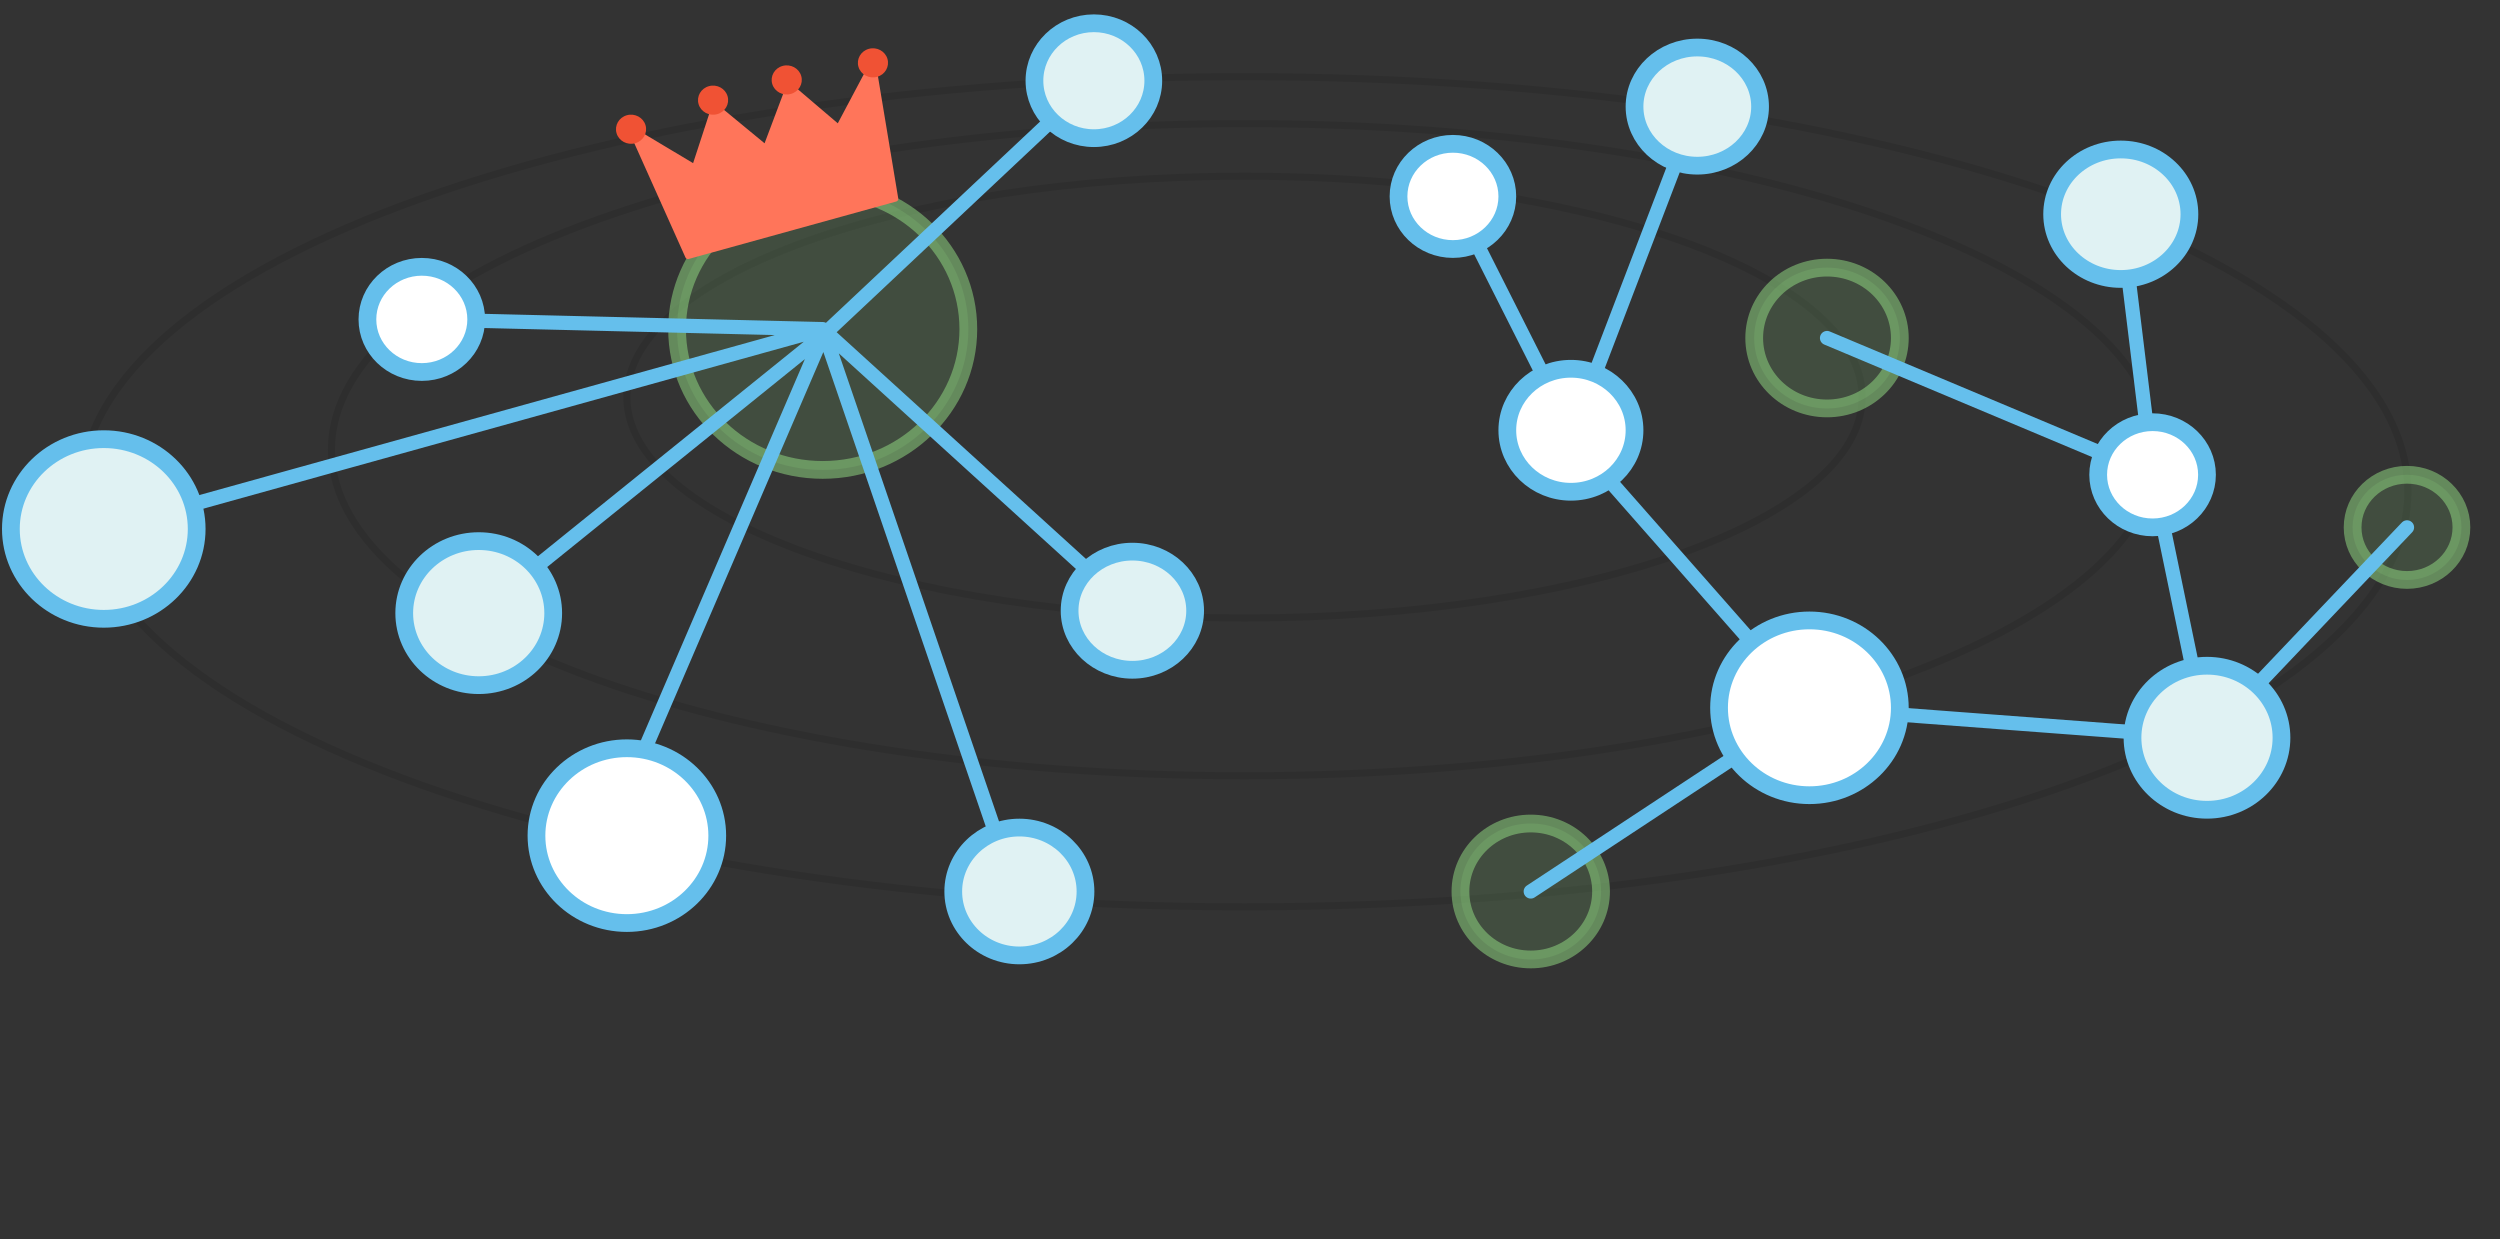 <svg width="230" height="114" viewBox="0 0 230 114" fill="none" xmlns="http://www.w3.org/2000/svg">
<rect x="0" y="0" width="230" height="114" fill="#333333" stroke="none"/>
<path opacity="0.2" d="M114.496 56.855C145.879 56.855 171.32 47.757 171.32 36.533C171.32 25.309 145.879 16.21 114.496 16.21C83.112 16.21 57.671 25.309 57.671 36.533C57.671 47.757 83.112 56.855 114.496 56.855Z" stroke="black" stroke-opacity="0.47" stroke-width="0.653" stroke-miterlimit="10"/>
<path opacity="0.2" d="M114.495 71.371C160.889 71.371 198.5 57.94 198.5 41.371C198.5 24.803 160.889 11.371 114.495 11.371C68.101 11.371 30.491 24.803 30.491 41.371C30.491 57.94 68.101 71.371 114.495 71.371Z" stroke="black" stroke-opacity="0.47" stroke-width="0.653" stroke-miterlimit="10"/>
<path opacity="0.2" d="M114.495 83.431C173.605 83.431 221.522 66.333 221.522 45.242C221.522 24.151 173.605 7.053 114.495 7.053C55.386 7.053 7.469 24.151 7.469 45.242C7.469 66.333 55.386 83.431 114.495 83.431Z" stroke="black" stroke-opacity="0.47" stroke-width="0.653" stroke-miterlimit="10"/>
<path d="M75.689 43.232C83.088 43.232 89.086 37.433 89.086 30.279C89.086 23.125 83.088 17.326 75.689 17.326C68.289 17.326 62.291 23.125 62.291 30.279C62.291 37.433 68.289 43.232 75.689 43.232Z" fill="#8CD880" fill-opacity="0.16" stroke="#97E286" stroke-opacity="0.5" stroke-width="1.633" stroke-miterlimit="10"/>
<path d="M221.445 53.356C224.209 53.356 226.45 51.19 226.45 48.518C226.45 45.845 224.209 43.679 221.445 43.679C218.681 43.679 216.44 45.845 216.44 48.518C216.44 51.19 218.681 53.356 221.445 53.356Z" fill="#8CD880" fill-opacity="0.16" stroke="#97E286" stroke-opacity="0.5" stroke-width="1.633" stroke-miterlimit="10"/>
<path d="M140.829 88.27C144.401 88.27 147.296 85.47 147.296 82.017C147.296 78.563 144.401 75.763 140.829 75.763C137.257 75.763 134.361 78.563 134.361 82.017C134.361 85.47 137.257 88.27 140.829 88.27Z" fill="#8CD880" fill-opacity="0.16" stroke="#97E286" stroke-opacity="0.5" stroke-width="1.633" stroke-miterlimit="10"/>
<path d="M58.057 11.892L63.292 23.58L82.388 18.294L80.309 5.788L77.152 11.743L72.609 7.872L70.453 13.604L65.756 9.733L63.908 15.391L58.057 11.892Z" fill="#FF755A" stroke="#FF755A" stroke-width="0.507" stroke-miterlimit="10" stroke-linejoin="round"/>
<path d="M58.435 13.178C59.171 12.975 59.598 12.234 59.389 11.522C59.179 10.81 58.413 10.398 57.676 10.6C56.94 10.803 56.513 11.544 56.723 12.256C56.932 12.968 57.699 13.38 58.435 13.178Z" fill="#F05234"/>
<path d="M65.981 10.503C66.718 10.301 67.145 9.559 66.935 8.848C66.725 8.136 65.959 7.723 65.223 7.926C64.487 8.128 64.059 8.869 64.269 9.581C64.479 10.293 65.245 10.706 65.981 10.503Z" fill="#F05234"/>
<path d="M72.758 8.642C73.494 8.44 73.921 7.699 73.712 6.987C73.502 6.275 72.735 5.862 71.999 6.065C71.263 6.267 70.836 7.009 71.045 7.72C71.255 8.432 72.022 8.845 72.758 8.642Z" fill="#F05234"/>
<path d="M80.691 7.071C81.427 6.868 81.854 6.127 81.645 5.415C81.435 4.703 80.668 4.291 79.932 4.493C79.196 4.696 78.769 5.437 78.978 6.149C79.188 6.861 79.955 7.273 80.691 7.071Z" fill="#F05234"/>
<path d="M168.086 37.575C171.786 37.575 174.785 34.675 174.785 31.098C174.785 27.521 171.786 24.622 168.086 24.622C164.386 24.622 161.387 27.521 161.387 31.098C161.387 34.675 164.386 37.575 168.086 37.575Z" fill="#8CD880" fill-opacity="0.16" stroke="#97E286" stroke-opacity="0.5" stroke-width="1.633" stroke-miterlimit="10"/>
<path d="M221.445 48.518L203.043 67.873M166.469 65.118L203.043 67.873L198.038 43.679M44.043 56.409L75.689 30.875M38.807 29.386L75.689 30.279M9.548 48.667L75.689 30.279M104.178 56.185L75.689 30.279M75.689 30.875L55.9 76.88M75.997 31.098L93.937 83.506M100.636 7.426L75.689 30.875" stroke="#65BFEC" stroke-width="1.306" stroke-miterlimit="10" stroke-linecap="round"/>
<path d="M57.671 84.92C62.263 84.92 65.987 81.32 65.987 76.88C65.987 72.44 62.263 68.84 57.671 68.84C53.078 68.84 49.355 72.44 49.355 76.88C49.355 81.32 53.078 84.92 57.671 84.92Z" fill="white" stroke="#65BFEC" stroke-width="1.633" stroke-miterlimit="10"/>
<path d="M166.468 65.119L144.524 40.181L156.151 9.808M133.667 18.071L144.524 39.585M140.828 82.017L166.468 65.119" stroke="#65BFEC" stroke-width="1.306" stroke-miterlimit="10" stroke-linecap="round"/>
<path d="M166.469 73.158C171.061 73.158 174.784 69.559 174.784 65.118C174.784 60.678 171.061 57.079 166.469 57.079C161.876 57.079 158.153 60.678 158.153 65.118C158.153 69.559 161.876 73.158 166.469 73.158Z" fill="white" stroke="#65BFEC" stroke-width="1.633" stroke-miterlimit="10"/>
<path d="M100.636 12.711C103.656 12.711 106.103 10.345 106.103 7.426C106.103 4.507 103.656 2.14 100.636 2.14C97.617 2.14 95.169 4.507 95.169 7.426C95.169 10.345 97.617 12.711 100.636 12.711Z" fill="#E0F2F3" stroke="#65BFEC" stroke-width="1.633" stroke-miterlimit="10"/>
<path d="M203.043 74.498C206.827 74.498 209.896 71.532 209.896 67.873C209.896 64.214 206.827 61.248 203.043 61.248C199.258 61.248 196.19 64.214 196.19 67.873C196.19 71.532 199.258 74.498 203.043 74.498Z" fill="#E0F2F3" stroke="#65BFEC" stroke-width="1.633" stroke-miterlimit="10"/>
<path d="M9.548 56.93C14.268 56.93 18.094 53.23 18.094 48.667C18.094 44.103 14.268 40.404 9.548 40.404C4.827 40.404 1.001 44.103 1.001 48.667C1.001 53.23 4.827 56.93 9.548 56.93Z" fill="#E0F2F3" stroke="#65BFEC" stroke-width="1.633" stroke-miterlimit="10"/>
<path d="M144.525 45.242C147.757 45.242 150.376 42.709 150.376 39.584C150.376 36.46 147.757 33.927 144.525 33.927C141.293 33.927 138.673 36.46 138.673 39.584C138.673 42.709 141.293 45.242 144.525 45.242Z" fill="white" stroke="#65BFEC" stroke-width="1.633" stroke-miterlimit="10"/>
<path d="M133.668 22.91C136.432 22.91 138.673 20.743 138.673 18.071C138.673 15.399 136.432 13.232 133.668 13.232C130.904 13.232 128.663 15.399 128.663 18.071C128.663 20.743 130.904 22.91 133.668 22.91Z" fill="white" stroke="#65BFEC" stroke-width="1.633" stroke-miterlimit="10"/>
<path d="M195.112 19.708L198.038 43.679L168.086 31.098" stroke="#65BFEC" stroke-width="1.306" stroke-miterlimit="10" stroke-linecap="round"/>
<path d="M104.178 61.62C107.367 61.62 109.953 59.187 109.953 56.185C109.953 53.184 107.367 50.751 104.178 50.751C100.989 50.751 98.403 53.184 98.403 56.185C98.403 59.187 100.989 61.62 104.178 61.62Z" fill="#E0F2F3" stroke="#65BFEC" stroke-width="1.633" stroke-miterlimit="10"/>
<path d="M195.112 25.664C198.599 25.664 201.426 22.997 201.426 19.708C201.426 16.419 198.599 13.753 195.112 13.753C191.625 13.753 188.798 16.419 188.798 19.708C188.798 22.997 191.625 25.664 195.112 25.664Z" fill="#E0F2F3" stroke="#65BFEC" stroke-width="1.633" stroke-miterlimit="10"/>
<path d="M156.151 15.242C159.34 15.242 161.926 12.809 161.926 9.808C161.926 6.806 159.34 4.373 156.151 4.373C152.961 4.373 150.376 6.806 150.376 9.808C150.376 12.809 152.961 15.242 156.151 15.242Z" fill="#E0F2F3" stroke="#65BFEC" stroke-width="1.633" stroke-miterlimit="10"/>
<path d="M93.782 87.898C97.142 87.898 99.865 85.265 99.865 82.017C99.865 78.769 97.142 76.136 93.782 76.136C90.423 76.136 87.7 78.769 87.7 82.017C87.7 85.265 90.423 87.898 93.782 87.898Z" fill="#E0F2F3" stroke="#65BFEC" stroke-width="1.633" stroke-miterlimit="10"/>
<path d="M198.038 48.518C200.802 48.518 203.043 46.352 203.043 43.679C203.043 41.007 200.802 38.841 198.038 38.841C195.274 38.841 193.033 41.007 193.033 43.679C193.033 46.352 195.274 48.518 198.038 48.518Z" fill="white" stroke="#65BFEC" stroke-width="1.633" stroke-miterlimit="10"/>
<path d="M44.043 63.034C47.827 63.034 50.895 60.068 50.895 56.409C50.895 52.749 47.827 49.783 44.043 49.783C40.258 49.783 37.19 52.749 37.19 56.409C37.19 60.068 40.258 63.034 44.043 63.034Z" fill="#E0F2F3" stroke="#65BFEC" stroke-width="1.633" stroke-miterlimit="10"/>
<path d="M38.807 34.225C41.571 34.225 43.811 32.059 43.811 29.386C43.811 26.714 41.571 24.547 38.807 24.547C36.042 24.547 33.802 26.714 33.802 29.386C33.802 32.059 36.042 34.225 38.807 34.225Z" fill="white" stroke="#65BFEC" stroke-width="1.633" stroke-miterlimit="10"/>
</svg>
